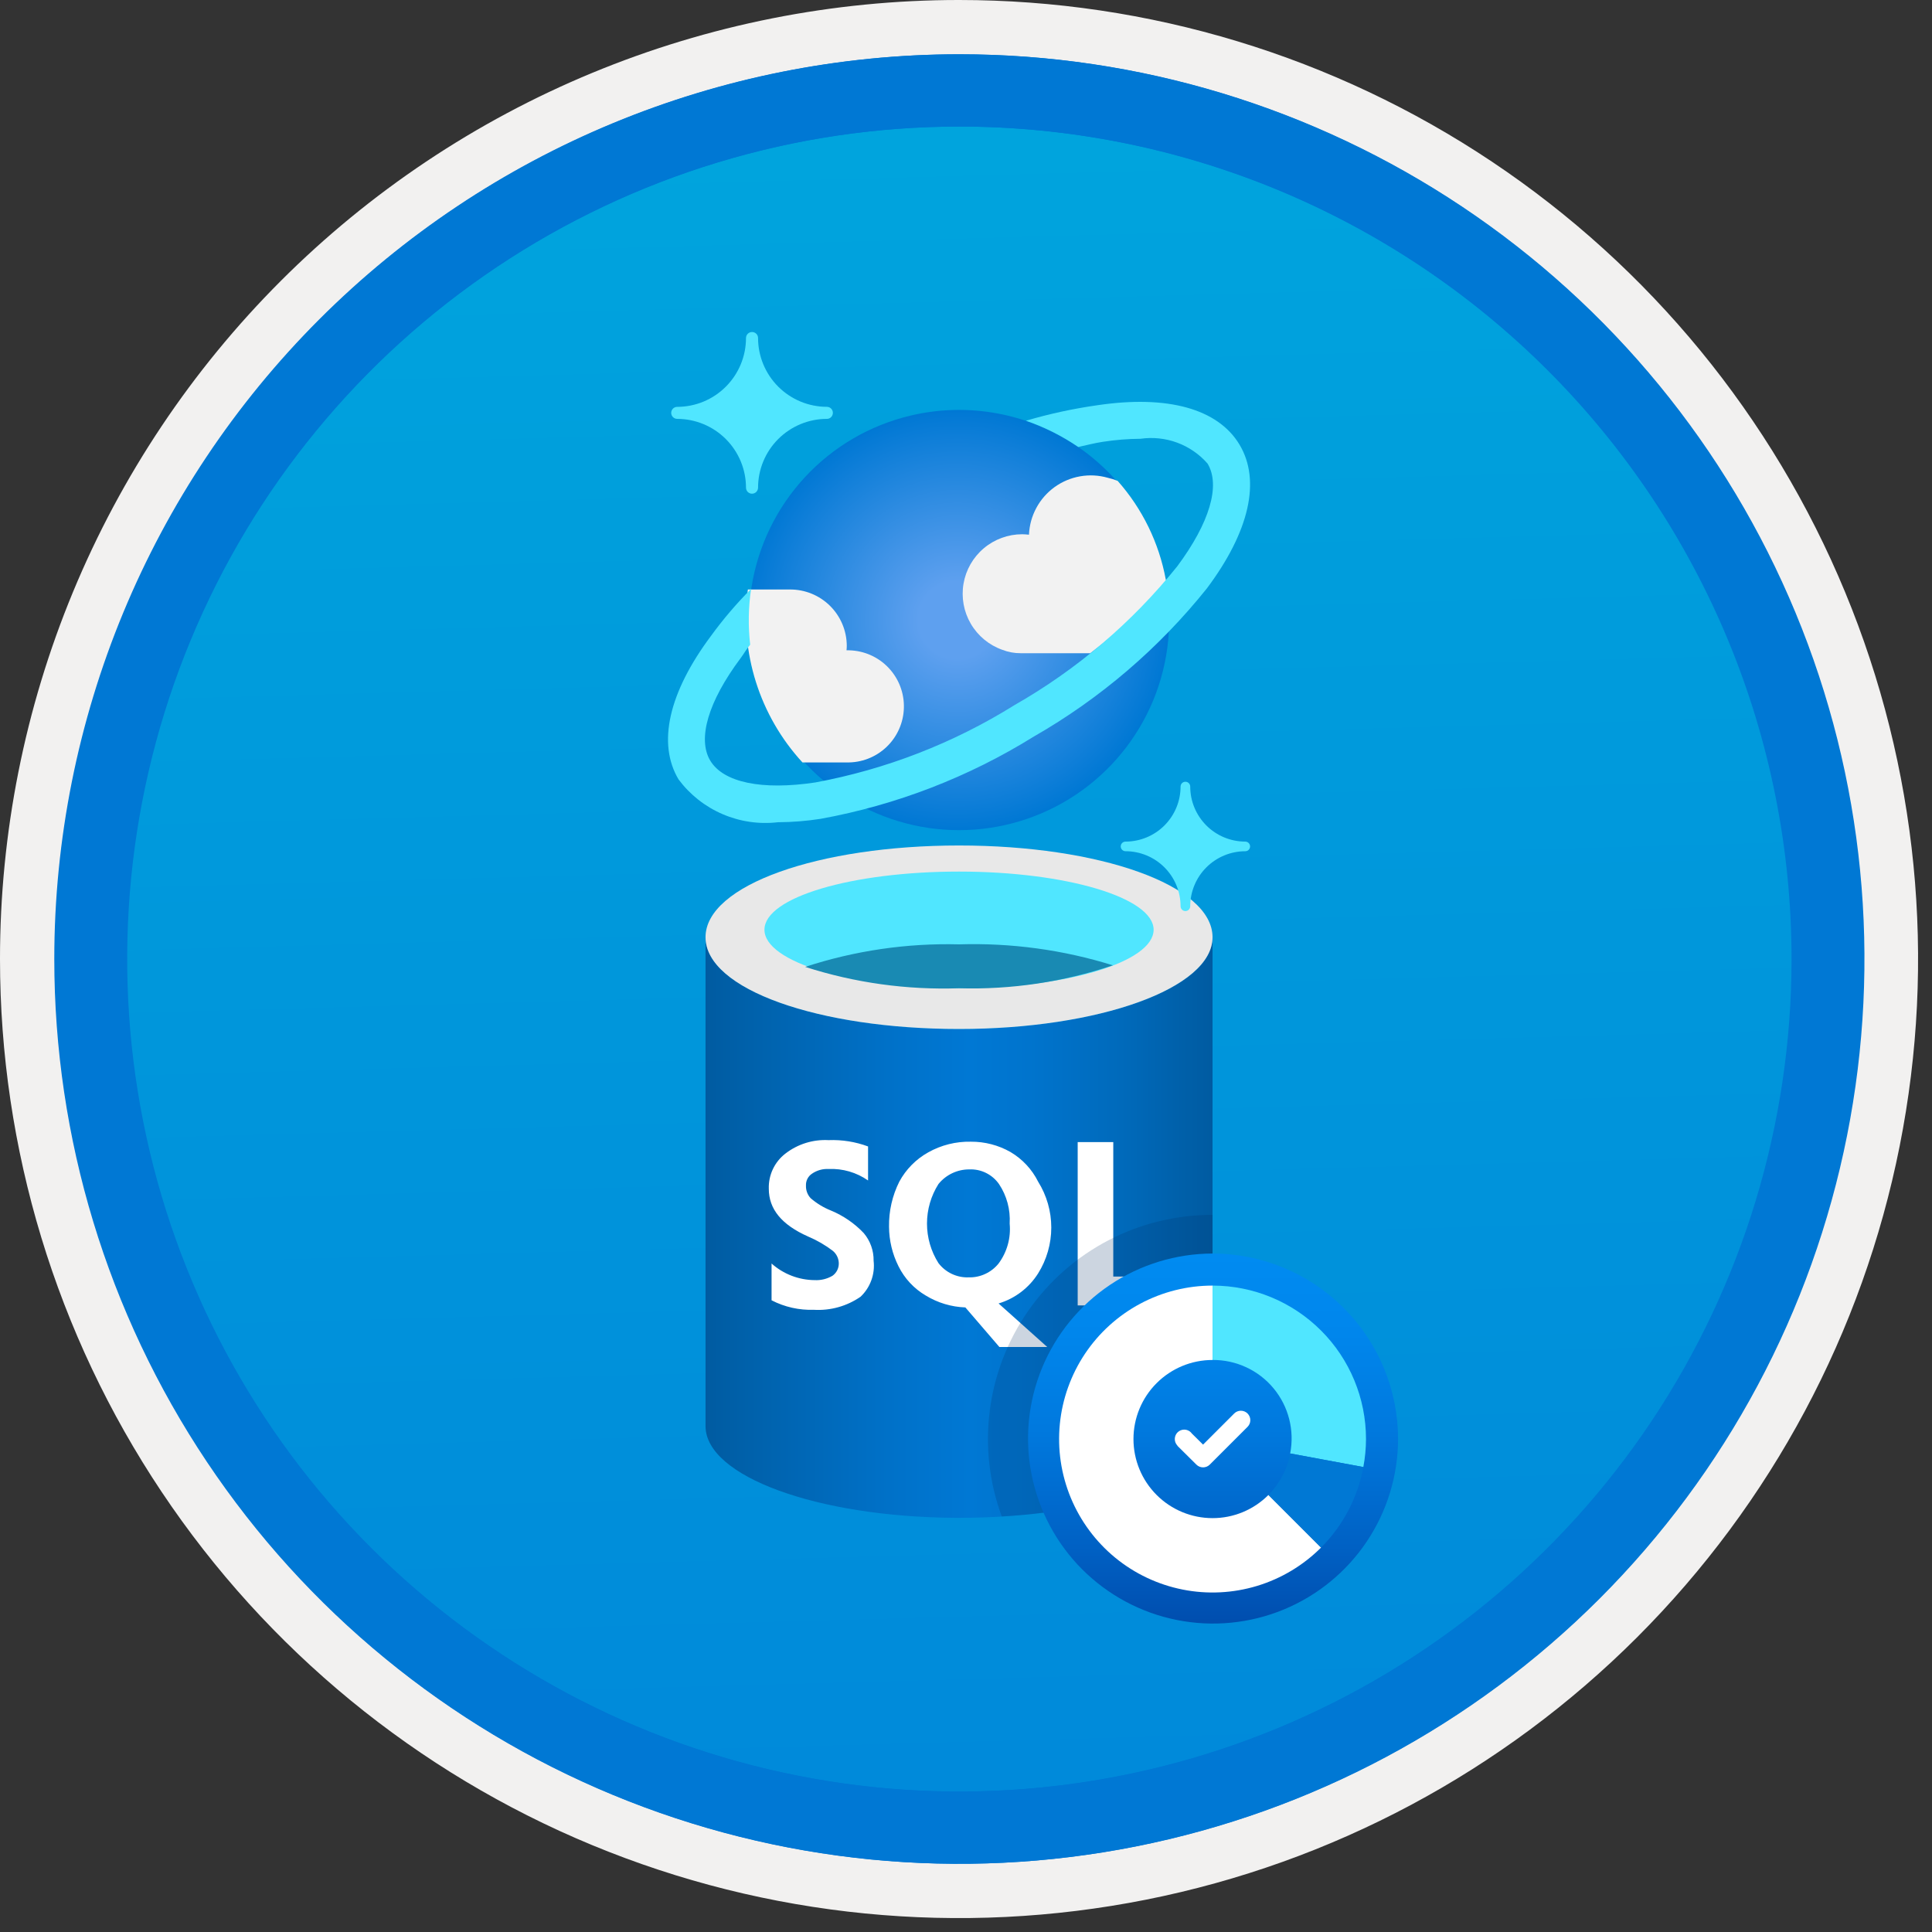<svg width="100" height="100" viewBox="0 0 100 100" fill="none" xmlns="http://www.w3.org/2000/svg">
<rect x="0" y="0" width="100" height="100" fill="#333333" stroke="none"/>
<g clip-path="url(#clip0_370_1704)">
<path d="M49.64 96.45C40.382 96.45 31.332 93.705 23.634 88.561C15.936 83.418 9.936 76.107 6.393 67.553C2.85 59 1.923 49.588 3.73 40.508C5.536 31.428 9.994 23.087 16.54 16.54C23.087 9.994 31.428 5.536 40.508 3.729C49.588 1.923 59 2.85 67.553 6.393C76.107 9.936 83.418 15.936 88.561 23.634C93.705 31.332 96.45 40.382 96.45 49.64C96.451 55.787 95.24 61.874 92.888 67.554C90.535 73.233 87.088 78.394 82.741 82.741C78.394 87.087 73.234 90.535 67.554 92.888C61.875 95.24 55.787 96.45 49.64 96.45V96.45Z" fill="url(#paint0_linear_370_1704)"/>
<path fill-rule="evenodd" clip-rule="evenodd" d="M95.54 49.64C95.54 58.718 92.848 67.593 87.805 75.141C82.761 82.689 75.592 88.572 67.205 92.046C58.818 95.52 49.589 96.429 40.685 94.658C31.782 92.887 23.603 88.515 17.184 82.096C10.765 75.677 6.393 67.498 4.622 58.595C2.851 49.691 3.76 40.462 7.234 32.075C10.708 23.688 16.591 16.519 24.139 11.476C31.688 6.432 40.562 3.74 49.64 3.74C55.668 3.74 61.636 4.927 67.205 7.234C72.774 9.541 77.834 12.921 82.096 17.184C86.359 21.446 89.739 26.506 92.046 32.075C94.353 37.644 95.54 43.612 95.54 49.64V49.64ZM49.64 3.62732e-07C59.458 3.62732e-07 69.055 2.911 77.219 8.366C85.382 13.82 91.744 21.573 95.501 30.644C99.258 39.714 100.242 49.695 98.326 59.324C96.411 68.954 91.683 77.799 84.741 84.741C77.799 91.683 68.954 96.411 59.324 98.326C49.695 100.242 39.714 99.258 30.644 95.501C21.573 91.744 13.82 85.382 8.366 77.219C2.911 69.055 3.62732e-07 59.458 3.62732e-07 49.64C-0.001 43.121 1.283 36.666 3.777 30.643C6.271 24.62 9.928 19.147 14.537 14.537C19.147 9.928 24.62 6.271 30.643 3.777C36.666 1.283 43.121 -0.001 49.64 3.62732e-07V3.62732e-07Z" fill="#F2F1F0"/>
<path fill-rule="evenodd" clip-rule="evenodd" d="M92.73 49.64C92.73 58.163 90.202 66.493 85.468 73.58C80.733 80.666 74.003 86.189 66.129 89.45C58.256 92.711 49.592 93.565 41.233 91.902C32.874 90.24 25.197 86.136 19.17 80.109C13.144 74.083 9.04 66.405 7.378 58.047C5.715 49.688 6.568 41.024 9.83 33.15C13.091 25.277 18.614 18.547 25.7 13.812C32.786 9.077 41.117 6.55 49.64 6.55C55.298 6.55 60.902 7.664 66.13 9.829C71.358 11.995 76.108 15.169 80.11 19.17C84.111 23.171 87.285 27.922 89.45 33.15C91.616 38.378 92.73 43.981 92.73 49.64V49.64ZM49.64 2.81C58.902 2.81 67.956 5.557 75.657 10.702C83.358 15.848 89.36 23.162 92.905 31.719C96.449 40.276 97.377 49.692 95.57 58.776C93.763 67.86 89.303 76.205 82.753 82.754C76.204 89.303 67.86 93.763 58.776 95.57C49.691 97.377 40.276 96.45 31.718 92.905C23.161 89.361 15.848 83.359 10.702 75.657C5.556 67.956 2.81 58.902 2.81 49.64C2.811 37.22 7.745 25.31 16.527 16.528C25.309 7.745 37.22 2.811 49.64 2.81V2.81Z" fill="#0078D4"/>
<path fill-rule="evenodd" clip-rule="evenodd" d="M92.764 49.64C92.764 58.163 90.237 66.493 85.502 73.58C80.767 80.666 74.037 86.189 66.164 89.45C58.29 92.711 49.626 93.565 41.267 91.902C32.909 90.24 25.231 86.136 19.204 80.109C13.178 74.083 9.074 66.405 7.412 58.047C5.749 49.688 6.602 41.024 9.864 33.15C13.125 25.277 18.648 18.547 25.734 13.812C32.82 9.077 41.151 6.55 49.674 6.55C55.333 6.55 60.936 7.664 66.164 9.829C71.392 11.995 76.142 15.169 80.144 19.17C84.145 23.171 87.319 27.922 89.484 33.15C91.65 38.378 92.764 43.981 92.764 49.64V49.64ZM49.674 2.81C58.936 2.81 67.99 5.557 75.691 10.702C83.392 15.848 89.395 23.162 92.939 31.719C96.484 40.276 97.411 49.692 95.604 58.776C93.797 67.86 89.337 76.205 82.788 82.754C76.238 89.303 67.894 93.763 58.81 95.57C49.726 97.377 40.31 96.45 31.753 92.905C23.196 89.361 15.882 83.359 10.736 75.657C5.59 67.956 2.844 58.902 2.844 49.64C2.845 37.22 7.779 25.31 16.561 16.528C25.343 7.745 37.254 2.811 49.674 2.81V2.81Z" fill="#0078D4"/>
<path d="M49.639 53.26C42.393 53.26 36.518 51.213 36.518 48.511V73.813C36.518 76.413 42.29 78.521 49.455 78.562H49.639C56.886 78.562 62.761 76.515 62.761 73.813V48.511C62.761 51.152 56.886 53.26 49.639 53.26Z" fill="url(#paint1_linear_370_1704)"/>
<path d="M62.761 48.511C62.761 51.152 56.886 53.26 49.639 53.26C42.393 53.26 36.518 51.213 36.518 48.511C36.518 45.809 42.393 43.762 49.639 43.762C56.886 43.762 62.761 45.809 62.761 48.511Z" fill="#E8E8E8"/>
<path d="M59.711 48.122C59.711 49.801 55.187 51.152 49.639 51.152C44.092 51.152 39.568 49.801 39.568 48.122C39.568 46.444 44.092 45.113 49.639 45.113C55.187 45.113 59.711 46.464 59.711 48.122Z" fill="#50E6FF"/>
<path d="M49.639 48.88C46.938 48.811 44.245 49.205 41.676 50.046C44.247 50.872 46.941 51.246 49.639 51.152C52.343 51.231 55.039 50.829 57.602 49.965C55.027 49.162 52.336 48.796 49.639 48.88Z" fill="#198AB3"/>
<path d="M57.623 66.075V59.115H55.781V67.569H60.816V66.075H57.623ZM43.007 62.656C42.626 62.504 42.274 62.289 41.963 62.022C41.88 61.935 41.816 61.832 41.774 61.719C41.732 61.607 41.712 61.487 41.717 61.367C41.711 61.247 41.736 61.127 41.79 61.019C41.843 60.912 41.924 60.82 42.024 60.753C42.276 60.578 42.578 60.492 42.884 60.507C43.613 60.474 44.333 60.683 44.931 61.101V59.34C44.277 59.097 43.581 58.986 42.884 59.013C42.081 58.97 41.289 59.217 40.653 59.709C40.375 59.922 40.153 60.199 40.003 60.516C39.854 60.833 39.782 61.181 39.793 61.531C39.793 62.575 40.448 63.393 41.84 64.008C42.292 64.199 42.718 64.447 43.109 64.745C43.205 64.825 43.282 64.925 43.335 65.038C43.388 65.151 43.416 65.275 43.416 65.4C43.416 65.524 43.387 65.646 43.33 65.757C43.273 65.867 43.19 65.962 43.089 66.034C42.81 66.197 42.49 66.276 42.167 66.259C41.344 66.253 40.551 65.947 39.936 65.4V67.303C40.612 67.652 41.366 67.821 42.127 67.795C42.985 67.846 43.835 67.608 44.542 67.119C44.792 66.883 44.983 66.591 45.1 66.268C45.218 65.944 45.258 65.598 45.218 65.256C45.227 64.732 45.045 64.223 44.706 63.823C44.228 63.319 43.649 62.922 43.007 62.656ZM53.733 65.911C54.178 65.199 54.414 64.376 54.414 63.537C54.414 62.697 54.178 61.874 53.733 61.162C53.414 60.523 52.916 59.99 52.3 59.627C51.677 59.273 50.971 59.09 50.254 59.094C49.48 59.078 48.717 59.268 48.043 59.647C47.411 60 46.892 60.525 46.548 61.162C46.186 61.886 46.003 62.686 46.016 63.496C46.02 64.207 46.188 64.907 46.507 65.543C46.82 66.175 47.311 66.702 47.92 67.058C48.538 67.435 49.243 67.646 49.967 67.672L51.727 69.719H54.204L51.686 67.467C52.534 67.213 53.261 66.66 53.733 65.911V65.911ZM51.686 65.4C51.5 65.631 51.263 65.816 50.993 65.94C50.723 66.065 50.428 66.125 50.131 66.116C49.831 66.126 49.534 66.064 49.264 65.936C48.993 65.808 48.757 65.617 48.575 65.379C48.187 64.767 47.981 64.057 47.981 63.332C47.981 62.607 48.187 61.897 48.575 61.285C48.767 61.047 49.011 60.856 49.287 60.725C49.564 60.594 49.866 60.526 50.172 60.528C50.471 60.515 50.768 60.577 51.036 60.71C51.304 60.842 51.535 61.04 51.707 61.285C52.11 61.888 52.304 62.608 52.26 63.332C52.331 64.068 52.127 64.805 51.686 65.4V65.4Z" fill="white"/>
<path opacity="0.2" d="M62.761 73.813V62.882C60.891 62.879 59.047 63.327 57.387 64.19C55.727 65.053 54.3 66.304 53.229 67.837C52.157 69.371 51.472 71.14 51.232 72.996C50.992 74.851 51.204 76.737 51.851 78.492C58.042 78.124 62.761 76.234 62.761 73.813Z" fill="#003067"/>
<path d="M38.925 25.553C38.884 25.554 38.844 25.546 38.806 25.53C38.769 25.515 38.734 25.492 38.705 25.464C38.676 25.435 38.653 25.401 38.638 25.364C38.622 25.326 38.614 25.286 38.613 25.245V25.241C38.612 24.298 38.236 23.393 37.569 22.726C36.901 22.058 35.997 21.683 35.053 21.681C34.97 21.681 34.891 21.648 34.833 21.59C34.775 21.532 34.741 21.453 34.741 21.371C34.741 21.288 34.774 21.209 34.832 21.15C34.891 21.092 34.97 21.059 35.053 21.059V21.059C35.997 21.058 36.902 20.682 37.569 20.014C38.237 19.346 38.612 18.441 38.613 17.497C38.613 17.456 38.621 17.416 38.636 17.378C38.651 17.34 38.674 17.306 38.703 17.277C38.731 17.248 38.766 17.225 38.803 17.209C38.841 17.194 38.881 17.185 38.922 17.185H38.925C39.007 17.185 39.087 17.217 39.145 17.275C39.203 17.332 39.237 17.411 39.237 17.493V17.497C39.238 18.441 39.614 19.346 40.281 20.013C40.949 20.68 41.854 21.056 42.797 21.057C42.88 21.057 42.959 21.089 43.017 21.147C43.076 21.205 43.109 21.283 43.109 21.366V21.369C43.109 21.41 43.102 21.45 43.086 21.488C43.071 21.526 43.048 21.56 43.02 21.589C42.991 21.618 42.957 21.641 42.919 21.657C42.882 21.673 42.842 21.681 42.801 21.681H42.797C41.853 21.682 40.948 22.058 40.281 22.725C39.613 23.392 39.238 24.297 39.237 25.241C39.236 25.324 39.203 25.403 39.145 25.462C39.087 25.52 39.008 25.553 38.925 25.553V25.553Z" fill="#50E6FF"/>
<path d="M61.356 47.157C61.29 47.157 61.226 47.13 61.179 47.083C61.132 47.036 61.106 46.973 61.106 46.907C61.105 46.152 60.805 45.428 60.271 44.894C59.737 44.36 59.013 44.06 58.258 44.059C58.192 44.059 58.129 44.033 58.082 43.986C58.035 43.94 58.009 43.877 58.008 43.811V43.811C58.008 43.778 58.015 43.745 58.027 43.715C58.04 43.685 58.058 43.657 58.081 43.634C58.105 43.611 58.132 43.592 58.163 43.58C58.193 43.567 58.225 43.561 58.258 43.561V43.561C59.013 43.56 59.737 43.26 60.271 42.726C60.805 42.192 61.106 41.468 61.106 40.713C61.106 40.647 61.132 40.583 61.179 40.536C61.226 40.489 61.29 40.463 61.356 40.463V40.463C61.389 40.463 61.421 40.469 61.452 40.482C61.482 40.495 61.51 40.513 61.533 40.536C61.556 40.559 61.574 40.587 61.587 40.617C61.599 40.648 61.606 40.68 61.606 40.713C61.606 41.468 61.907 42.192 62.441 42.726C62.974 43.26 63.699 43.56 64.454 43.561C64.52 43.561 64.584 43.587 64.631 43.634C64.677 43.68 64.704 43.744 64.704 43.81C64.704 43.877 64.678 43.94 64.631 43.987C64.584 44.034 64.521 44.06 64.455 44.06H64.454C63.699 44.061 62.975 44.362 62.441 44.896C61.907 45.43 61.607 46.153 61.606 46.908C61.605 46.974 61.579 47.038 61.532 47.084C61.485 47.13 61.422 47.157 61.356 47.157V47.157Z" fill="#50E6FF"/>
<path d="M60.218 29.566C60.718 31.658 60.586 33.851 59.84 35.869C59.093 37.886 57.765 39.636 56.023 40.899C54.281 42.161 52.204 42.879 50.055 42.961C47.905 43.043 45.78 42.486 43.947 41.36C42.114 40.234 40.656 38.59 39.758 36.635C38.859 34.681 38.561 32.504 38.9 30.38C39.239 28.255 40.2 26.279 41.662 24.701C43.123 23.123 45.02 22.014 47.113 21.515H47.113C49.918 20.844 52.875 21.316 55.333 22.826C57.791 24.336 59.548 26.76 60.218 29.566V29.566Z" fill="url(#paint2_radial_370_1704)"/>
<path d="M43.807 39.463C44.577 39.484 45.323 39.197 45.882 38.667C46.44 38.137 46.765 37.407 46.785 36.638C46.806 35.868 46.519 35.122 45.989 34.563C45.459 34.005 44.729 33.68 43.959 33.66C43.912 33.658 43.864 33.658 43.816 33.659C43.825 33.577 43.829 33.494 43.829 33.411C43.822 32.637 43.508 31.897 42.956 31.353C42.404 30.81 41.66 30.507 40.885 30.512H38.709C38.496 32.12 38.639 33.755 39.127 35.302C39.616 36.849 40.438 38.269 41.535 39.463L43.807 39.463Z" fill="#F2F2F2"/>
<path d="M60.353 30.071C60.355 30.044 60.351 30.017 60.34 29.993C59.99 28.096 59.128 26.332 57.849 24.889C57.683 24.822 57.511 24.768 57.336 24.729C56.871 24.596 56.381 24.571 55.904 24.655C55.427 24.739 54.975 24.93 54.583 25.213C54.191 25.497 53.868 25.866 53.639 26.293C53.409 26.72 53.28 27.192 53.26 27.676C53.143 27.663 53.024 27.655 52.906 27.653C52.18 27.653 51.477 27.91 50.922 28.378C50.367 28.845 49.995 29.494 49.872 30.209C49.749 30.925 49.882 31.66 50.249 32.287C50.616 32.913 51.192 33.39 51.876 33.633C52.182 33.752 52.507 33.813 52.835 33.81H56.433C57.877 32.717 59.192 31.462 60.353 30.071V30.071Z" fill="#F2F2F2"/>
<path d="M64.156 23.012C63.041 21.157 60.434 20.433 56.792 20.976C55.545 21.153 54.312 21.42 53.103 21.777C54.062 22.108 54.972 22.565 55.811 23.136C56.238 23.042 56.667 22.93 57.078 22.869C57.725 22.768 58.378 22.715 59.033 22.711C59.672 22.619 60.325 22.688 60.932 22.912C61.538 23.137 62.079 23.509 62.504 23.996V23.996C63.183 25.126 62.611 27.06 60.934 29.312C58.604 32.212 55.749 34.648 52.518 36.491C49.359 38.463 45.858 39.823 42.197 40.5C39.425 40.915 37.444 40.5 36.765 39.373C36.086 38.246 36.658 36.307 38.335 34.065C38.542 33.787 38.594 33.651 38.829 33.371C38.719 32.41 38.734 31.439 38.876 30.482C38.122 31.237 37.429 32.05 36.802 32.913C34.606 35.85 34.011 38.49 35.124 40.346C35.712 41.133 36.496 41.751 37.398 42.139C38.3 42.528 39.288 42.673 40.263 42.559C41.005 42.556 41.747 42.496 42.48 42.382C46.388 41.669 50.127 40.226 53.502 38.129C56.947 36.157 59.99 33.552 62.471 30.452C64.674 27.508 65.269 24.869 64.156 23.012Z" fill="#50E6FF"/>
<path d="M62.762 64.882C60.87 64.887 59.022 65.453 57.451 66.507C55.88 67.561 54.657 69.057 53.935 70.806C53.214 72.555 53.026 74.478 53.397 76.334C53.767 78.189 54.679 79.893 56.016 81.231C57.354 82.568 59.058 83.48 60.913 83.85C62.769 84.22 64.692 84.033 66.441 83.311C68.189 82.59 69.685 81.367 70.74 79.796C71.794 78.225 72.359 76.377 72.365 74.485C72.362 71.939 71.349 69.498 69.549 67.698C67.748 65.898 65.308 64.885 62.762 64.882V64.882Z" fill="url(#paint3_linear_370_1704)"/>
<path d="M62.761 78.578C61.676 78.578 60.635 78.147 59.867 77.379C59.099 76.612 58.668 75.571 58.668 74.485C58.668 73.399 59.099 72.358 59.867 71.591C60.635 70.823 61.676 70.392 62.761 70.392H62.761V66.542C61.455 66.542 60.169 66.864 59.017 67.48C57.865 68.096 56.883 68.986 56.157 70.072C55.432 71.158 54.985 72.407 54.857 73.707C54.729 75.006 54.923 76.318 55.423 77.525C55.923 78.731 56.713 79.796 57.722 80.625C58.732 81.454 59.931 82.02 61.212 82.275C62.493 82.53 63.817 82.465 65.067 82.086C66.317 81.707 67.454 81.025 68.378 80.102L65.654 77.378C65.275 77.759 64.824 78.061 64.328 78.267C63.831 78.473 63.299 78.579 62.761 78.578V78.578Z" fill="white"/>
<path d="M70.704 74.485C70.704 72.379 69.868 70.358 68.378 68.869C66.888 67.379 64.868 66.542 62.761 66.542V70.392C63.363 70.387 63.959 70.516 64.505 70.77C65.051 71.023 65.534 71.395 65.918 71.858C66.303 72.322 66.579 72.864 66.728 73.448C66.877 74.031 66.894 74.64 66.779 75.231L70.566 75.934C70.656 75.456 70.703 74.971 70.704 74.485Z" fill="#50E6FF"/>
<path d="M66.779 75.231C66.63 76.044 66.238 76.792 65.654 77.378V77.378L68.378 80.102C69.513 78.966 70.276 77.513 70.566 75.934L66.779 75.231Z" fill="#0078D4"/>
<path fill-rule="evenodd" clip-rule="evenodd" d="M64.573 73.162C64.481 73.07 64.357 73.019 64.227 73.019C64.098 73.019 63.973 73.07 63.882 73.162L62.27 74.773L61.687 74.196C61.674 74.176 61.658 74.157 61.641 74.14C61.55 74.048 61.427 73.997 61.298 73.996C61.169 73.996 61.045 74.046 60.953 74.136C60.861 74.227 60.809 74.35 60.807 74.479C60.805 74.608 60.855 74.732 60.945 74.825L60.939 74.831L61.925 75.808C62.017 75.9 62.141 75.951 62.271 75.951C62.401 75.951 62.525 75.9 62.617 75.808L64.572 73.854L64.573 73.853C64.618 73.808 64.654 73.754 64.679 73.695C64.704 73.635 64.716 73.572 64.716 73.508C64.716 73.444 64.704 73.38 64.679 73.321C64.654 73.261 64.618 73.208 64.573 73.162V73.162Z" fill="white"/>
</g>
<defs>
<linearGradient id="paint0_linear_370_1704" x1="47.87" y1="-15.153" x2="51.852" y2="130.615" gradientUnits="userSpaceOnUse">
<stop stop-color="#00ABDE"/>
<stop offset="1" stop-color="#007ED8"/>
</linearGradient>
<linearGradient id="paint1_linear_370_1704" x1="36.518" y1="63.537" x2="62.761" y2="63.537" gradientUnits="userSpaceOnUse">
<stop stop-color="#005BA1"/>
<stop offset="0.07" stop-color="#0060A9"/>
<stop offset="0.36" stop-color="#0071C8"/>
<stop offset="0.52" stop-color="#0078D4"/>
<stop offset="0.64" stop-color="#0074CD"/>
<stop offset="0.82" stop-color="#006ABB"/>
<stop offset="1" stop-color="#005BA1"/>
</linearGradient>
<radialGradient id="paint2_radial_370_1704" cx="0" cy="0" r="1" gradientUnits="userSpaceOnUse" gradientTransform="translate(49.556 32.093) scale(10.933 10.838)">
<stop offset="0.183" stop-color="#5EA0EF"/>
<stop offset="1" stop-color="#0078D4"/>
</radialGradient>
<linearGradient id="paint3_linear_370_1704" x1="62.762" y1="84.088" x2="62.762" y2="64.882" gradientUnits="userSpaceOnUse">
<stop stop-color="#004DAE"/>
<stop offset="0.21" stop-color="#0061C4"/>
<stop offset="0.51" stop-color="#0078DD"/>
<stop offset="0.78" stop-color="#0086EC"/>
<stop offset="1" stop-color="#008BF1"/>
</linearGradient>
<clipPath id="clip0_370_1704">
<rect width="99.28" height="99.28" fill="white"/>
</clipPath>
</defs>
</svg>
